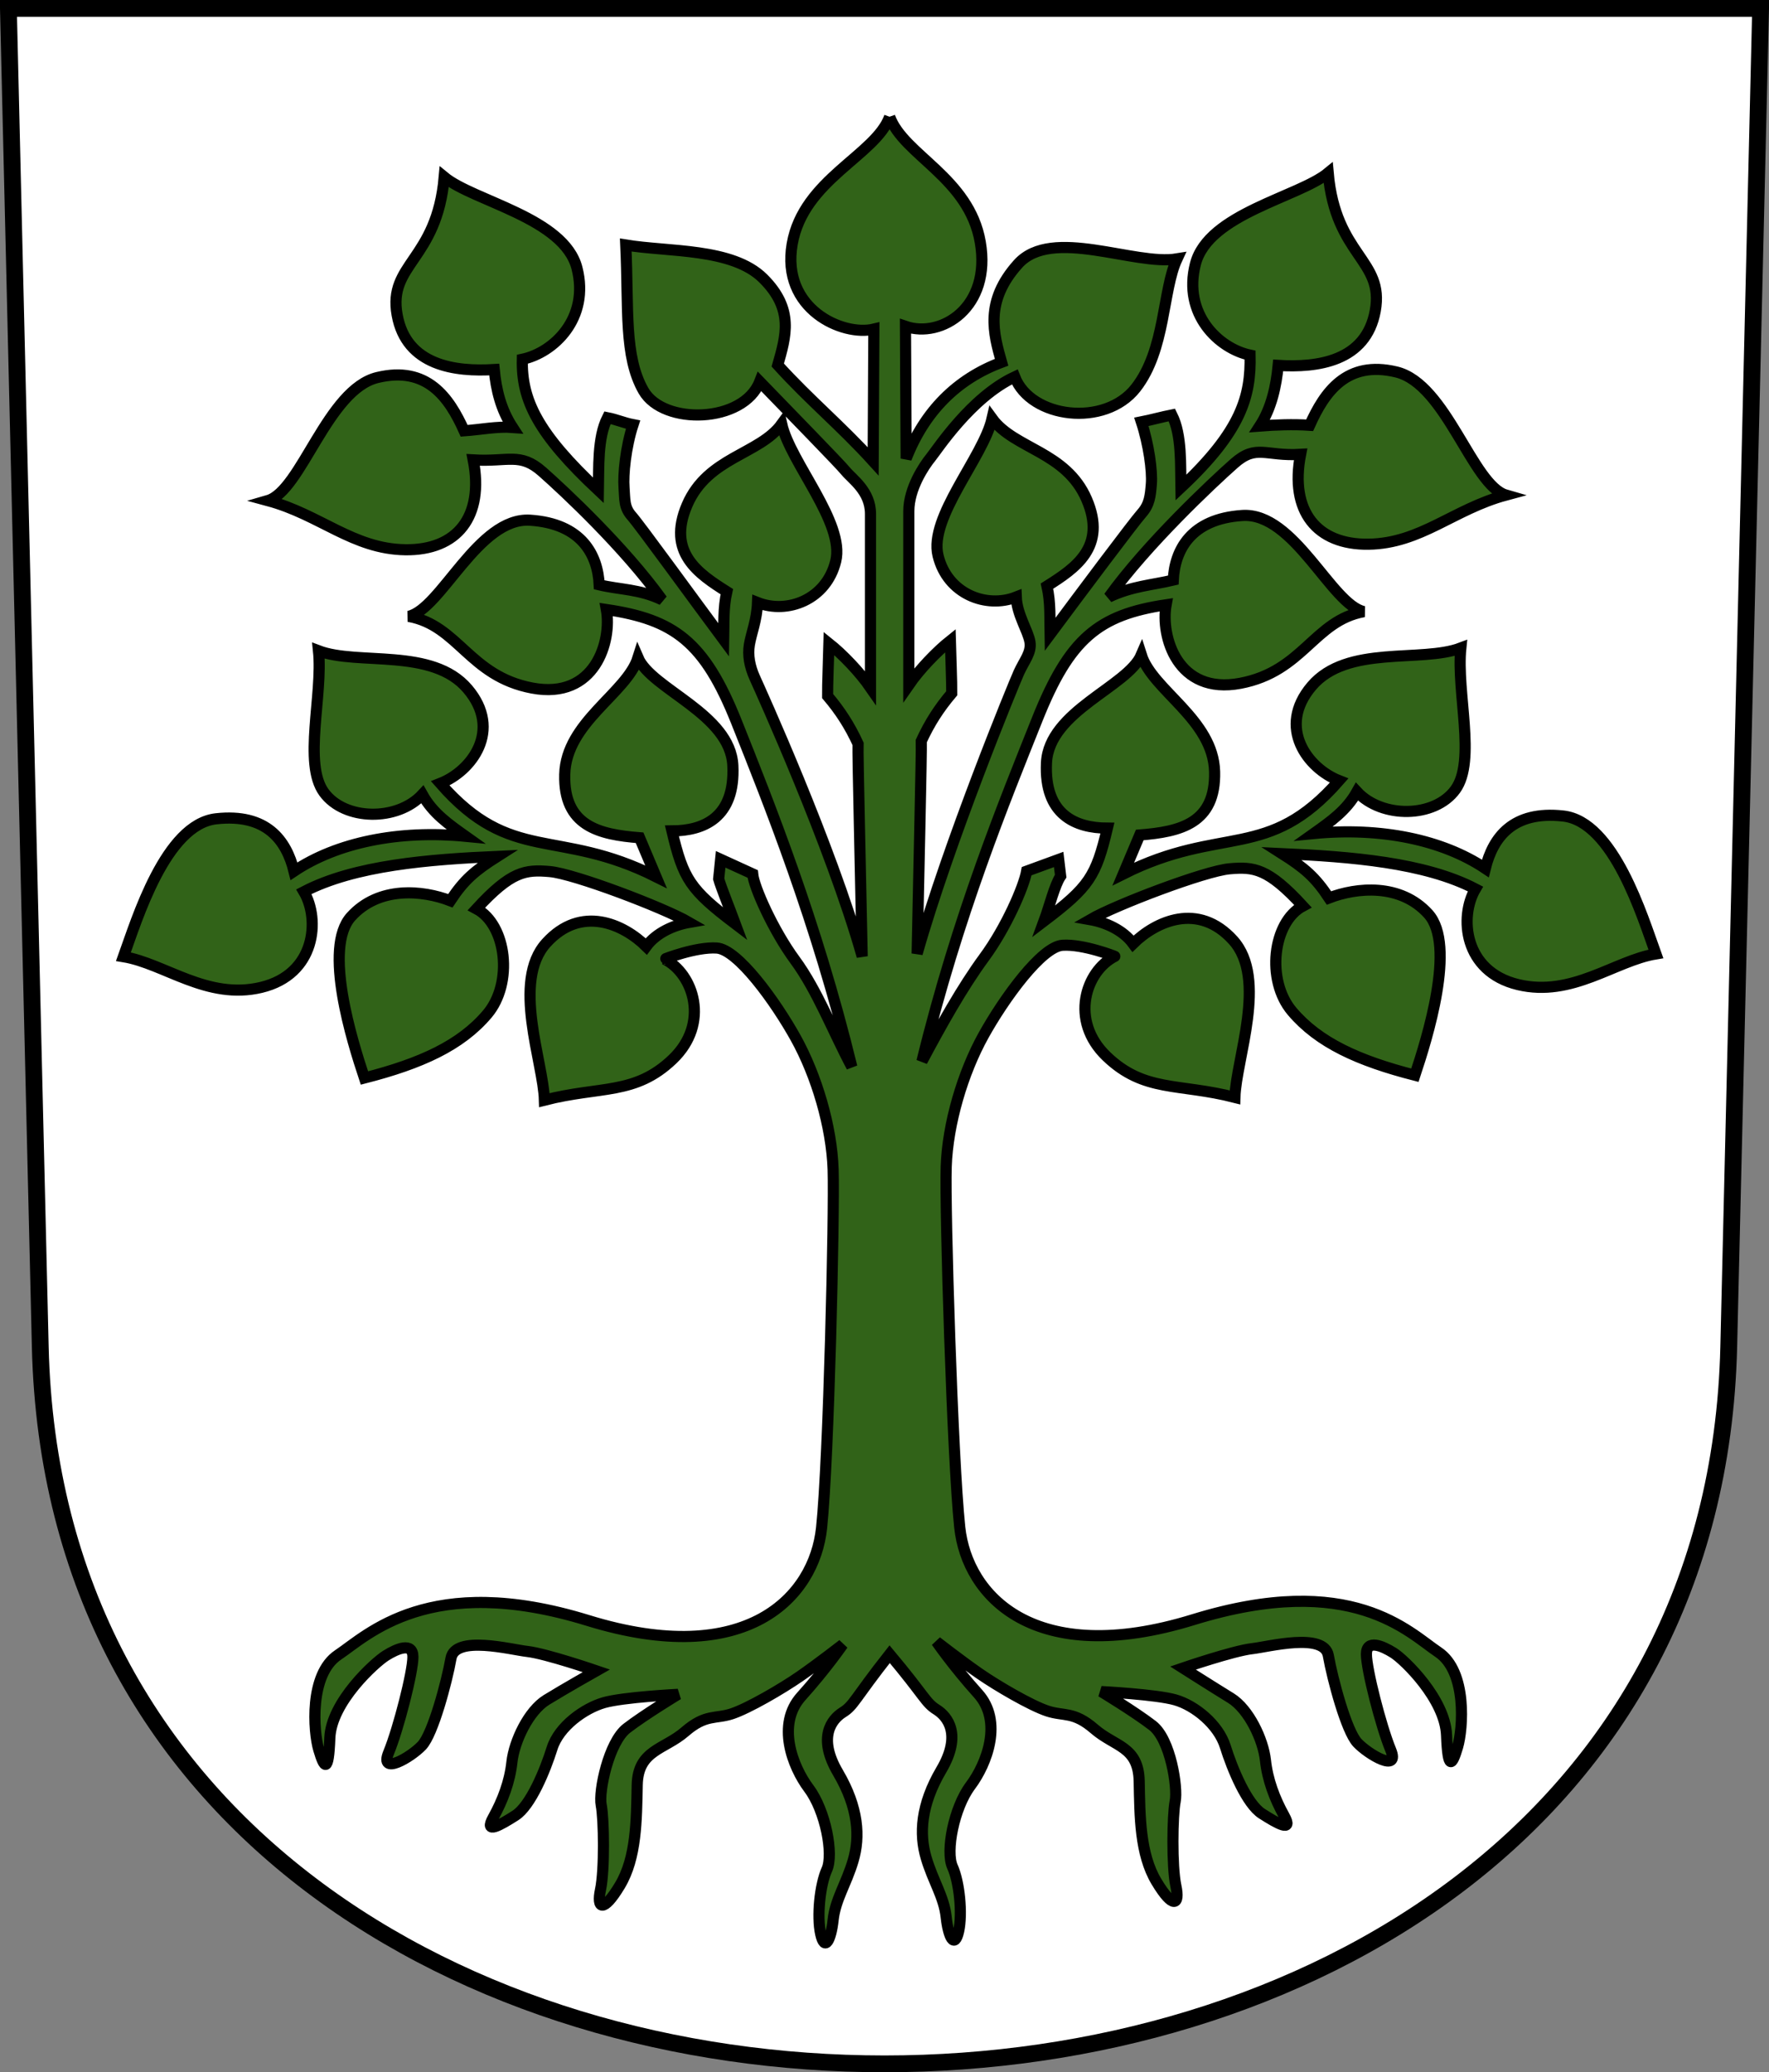 <svg xmlns="http://www.w3.org/2000/svg" version="1.0" width="225.133" height="263.708"><rect width="100%" height="100%" fill="#808080" stroke="none"/><path d="m34.947 762.048 4.055 170.325c2.896 121.661 211.99 121.661 214.886 0l4.055-170.325H34.947z" style="fill:#fff;fill-opacity:1;fill-rule:evenodd;stroke:#000;stroke-width:2.137;stroke-linecap:butt;stroke-miterlimit:4;stroke-dashoffset:0;stroke-opacity:1" transform="translate(-33.878 -760.98)"/><path d="M147.101 775.838c1.779 4.897 10.11 7.75 11.533 15.963 1.438 8.298-4.957 12.285-9.522 10.707l.088 16.827c2.337-5.99 6.443-10.125 12.144-12.253-1.029-3.644-2.197-7.75 2.102-12.52 4.298-4.771 14.806.263 20.228-.637-1.872 4.018-1.43 11.547-5.248 16.43-3.926 5.02-13.353 3.878-15.41-1.413-5.548 2.584-9.868 9.263-10.678 10.255-.852 1.045-2.798 3.93-2.798 6.833v22.114c1.38-1.997 3.554-4.259 5.286-5.639.03 1.175.197 5.558.177 6.696-1.607 1.899-2.814 3.764-3.877 6.079.059 1.13-.352 18.031-.528 27.047 4.023-14.184 12.242-34.198 12.95-35.77.676-1.497 1.628-2.536 1.41-3.876-.232-1.425-1.663-3.497-1.746-5.73-3.784 1.5-8.754-.35-9.952-5.263-1.193-4.893 5.76-12.535 6.878-17.45 2.816 3.878 9.41 4.184 12.036 10.292 2.602 6.052-1.434 8.75-5.054 11.037.484 2.137.35 4.097.393 6.145 3.906-5.256 10.632-14.243 11.675-15.417 1-1.127 1.1-2.254 1.218-3.737.132-1.655-.33-5.015-1.27-7.893 1.204-.235 2.679-.646 3.883-.88 1.292 2.554 1.086 6.43 1.145 9.25 7.71-7.226 8.924-11.654 8.804-16.864-3.983-.838-8.59-5.205-6.954-11.6 1.638-6.4 13.159-8.511 16.895-11.593.938 10.618 7.177 11.012 5.993 17.554-1.174 6.482-7.41 7.249-12.355 6.946-.251 2.63-.855 5.437-2.34 7.716 1.932-.15 4.288-.24 6.344-.097 1.908-4.246 4.719-8.305 11.043-6.781 6.346 1.528 9.685 14.43 13.944 15.662-6.67 1.797-10.846 6.16-17.495 6.255-6.586.093-10.05-4.194-8.647-11.433-4.484.27-5.622-1.346-8.448 1.151-2.869 2.536-11.163 10.348-15.946 17.004 2.892-1.384 5.523-1.52 8.193-2.156.177-3.782 2.206-7.792 8.792-8.221 6.593-.43 11.332 11.344 15.468 12.236-6.343 1.142-7.72 7.61-15.73 9.12-8.023 1.514-10.166-5.981-9.44-9.993-8.601 1.277-12.305 4.3-16.397 14.558-4.123 10.334-10.143 24.98-14.677 43.54 2.41-4.526 5.109-9.385 7.932-13.228 2.792-3.8 5.049-9.008 5.394-10.97l4.075-1.49.25 2.119c-.777 1.156-1.413 3.82-2.119 5.731 5.773-4.385 6.612-5.688 8.068-11.835-4.07-.015-8.063-1.71-7.755-8.302.308-6.6 10.349-9.709 12.074-13.741 1.425 4.516 9.16 8.21 9.325 14.856.163 6.586-4.356 7.646-9.527 8.058l-2.093 4.962c12.59-6.309 18.395-1.518 27.46-11.88-3.986-1.56-7.944-6.773-3.488-12.024 4.499-5.303 13.964-2.947 18.984-4.854-.58 5.651 1.982 14.336-.692 18.019-2.63 3.625-9.357 3.7-12.528.271-1.335 2.396-3.357 3.795-5.502 5.32 8.525-.825 16.365.781 21.837 4.442.98-3.95 3.498-7.387 9.917-6.67 6.43.718 10.092 12.843 11.793 17.547-5.237.865-10.651 5.555-17.533 3.908-6.965-1.667-7.503-8.666-5.434-12.177-6.465-3.368-15.885-4.106-24.63-4.497 2.908 1.85 4.236 2.99 5.995 5.648 3.516-1.359 9.093-1.898 12.638 2.03 3.589 3.975-.167 15.885-1.707 20.527-7.185-1.84-12.238-4.132-15.627-8.126-3.345-3.943-2.472-11.362 1.366-13.401-4.43-4.823-6.231-5.015-9.331-4.744-3.105.271-14.444 4.572-17.73 6.472 1.947.342 4.185 1.317 5.458 3.057 2.9-2.857 8.3-5.334 12.726-.438 4.431 4.902.362 15.181.232 20-7.185-1.84-11.533-.618-16.332-5.22-4.755-4.559-2.659-10.863 1.047-12.726.04-.004-4.012-1.59-6.655-1.413-2.643.176-7.4 6.695-10.044 11.453-2.643 4.757-4.581 11.277-4.757 16.74-.176 5.461.793 37.082 1.72 45.856.925 8.774 9.512 18.004 29.722 11.774 20.176-6.22 27.476 1.661 31.176 4.128 3.7 2.467 3.148 9.772 2.467 12.07-.705 2.379-1.233 3.083-1.41-1.498-.176-4.581-5.352-9.603-6.762-10.484-1.41-.88-3.436-1.762-3.436.176 0 1.939 1.85 9.163 3.084 12.158 1.233 2.996-2.82.616-4.23-.88-1.409-1.498-3.17-8.106-3.7-11.101-.528-2.996-7.64-1.11-9.69-.881-2.38.264-8.81 2.466-8.81 2.466s3.803 2.416 6.094 3.825c2.29 1.41 4.122 5.295 4.405 7.93.264 2.466 1.16 4.854 2.378 7.047 1.219 2.194-.88.97-2.819-.264-1.938-1.233-3.788-5.726-4.67-8.546-.88-2.819-3.89-5.234-6.358-5.939-2.466-.705-9.426-1.057-9.426-1.057s4.228 2.555 6.519 4.317c2.29 1.762 3.238 7.892 2.886 9.654-.352 1.762-.44 8.282.088 10.749.529 2.466-.352 2.995-2.467-.529-2.114-3.524-2.113-8.31-2.202-12.775-.09-4.463-3.062-4.368-5.706-6.659-2.643-2.29-3.876-1.586-5.99-2.29-2.115-.705-6.344-3.172-8.634-4.758-2.29-1.586-5.463-4.053-5.463-4.053s2.115 3.084 5.287 6.608c3.171 3.524 1.145 8.898-.97 11.718-2.114 2.819-3.171 8.37-2.29 10.307.88 1.939 1.29 5.958.793 8.194-.529 2.379-1.322.705-1.586-1.762-.282-2.634-1.674-4.582-2.555-7.577-.881-2.995-.705-6.696 1.938-11.189 2.64-4.487.793-6.784-.617-7.665-1.41-.88-1.456-1.674-5.963-7.048-4.506 5.727-4.553 6.52-5.963 7.4-1.41.882-3.256 3.178-.617 7.666 2.643 4.493 2.82 8.193 1.939 11.188-.881 2.996-2.273 4.943-2.555 7.577-.265 2.467-1.058 4.14-1.586 1.762-.497-2.236-.088-6.255.793-8.193.88-1.938-.176-7.489-2.29-10.308-2.115-2.82-4.142-8.193-.97-11.718 3.172-3.524 5.286-6.607 5.286-6.607s-3.172 2.467-5.462 4.053c-2.29 1.585-6.52 4.052-8.634 4.757-2.115.705-3.348 0-5.991 2.29-2.643 2.291-5.99 2.32-6.079 6.784-.09 4.464-.088 9.251-2.203 12.775-2.114 3.524-2.995 2.996-2.466.529.528-2.467.44-8.987.088-10.749-.353-1.762.969-8.017 3.26-9.779 2.29-1.762 6.519-4.317 6.519-4.317s-6.96.353-9.427 1.057c-2.467.705-5.726 2.996-6.607 5.815-.881 2.82-2.732 7.312-4.67 8.546-1.938 1.233-4.038 2.458-2.819.264 1.219-2.193 2.114-4.581 2.379-7.048.282-2.634 2.114-6.52 4.405-7.929 2.29-1.41 6.343-3.7 6.343-3.7s-6.431-2.203-8.81-2.467c-2.05-.228-9.163-2.115-9.691.88-.529 2.996-2.29 9.604-3.7 11.102-1.409 1.496-5.463 3.876-4.23.88 1.234-2.995 3.084-10.22 3.084-12.157 0-1.939-2.026-1.057-3.436-.176-1.41.88-6.96 5.902-7.136 10.484-.176 4.58-.705 3.876-1.41 1.497-.68-2.298-1.233-9.603 2.467-12.07 3.7-2.466 11.624-10.596 31.8-4.377 20.21 6.23 28.796-3 29.723-11.774.926-8.773 1.646-40.145 1.47-45.608-.177-5.462-2.115-11.981-4.758-16.739-2.643-4.757-7.4-11.277-10.043-11.453-2.643-.176-6.696 1.41-6.656 1.413 3.706 1.863 5.803 8.168 1.047 12.727-4.799 4.601-9.147 3.38-16.331 5.219-.13-4.818-4.2-15.098.231-20 4.426-4.895 9.827-2.418 12.726.438 1.273-1.74 3.512-2.715 5.459-3.057-3.286-1.9-14.625-6.2-17.73-6.472-3.1-.27-4.902-.079-9.332 4.744 3.838 2.04 4.712 9.459 1.366 13.401-3.389 3.994-8.442 6.287-15.627 8.126-1.54-4.641-5.295-16.552-1.706-20.527 3.544-3.927 9.122-3.388 12.638-2.03 1.758-2.657 3.087-3.797 5.994-5.647-8.744.39-18.164 1.128-24.63 4.496 2.07 3.511 1.531 10.51-5.434 12.177-6.881 1.647-12.296-3.043-17.532-3.907 1.7-4.705 5.362-16.83 11.792-17.548 6.42-.716 8.938 2.72 9.917 6.67 5.473-3.66 13.313-5.266 21.838-4.442-2.146-1.524-4.167-2.923-5.503-5.32-3.17 3.429-9.897 3.354-12.528-.27-2.673-3.684-.111-12.368-.692-18.02 5.02 1.908 14.486-.449 18.985 4.854 4.455 5.251.498 10.465-3.488 12.025 9.065 10.362 14.87 5.57 27.46 11.88l-2.093-4.963c-5.171-.412-9.69-1.472-9.527-8.057.165-6.647 7.9-10.34 9.325-14.857 1.725 4.033 11.766 7.141 12.073 13.742.308 6.592-3.684 8.286-7.755 8.301 1.456 6.148 2.295 7.45 8.069 11.836-.707-1.91-1.855-4.75-2.119-5.732l.25-2.491 4.075 1.862c.138 1.622 2.601 7.17 5.394 10.97 2.823 3.843 4.817 9.055 7.226 13.581-4.534-18.56-10.553-33.558-14.676-43.893-4.093-10.258-7.964-13.031-16.565-14.308.726 4.011-1.417 11.507-9.44 9.994-8.009-1.51-9.386-7.98-15.73-9.122 4.137-.891 8.875-12.666 15.469-12.236 6.585.43 8.614 4.44 8.792 8.222 2.669.635 5.116.522 8.008 1.906-4.783-6.655-12.373-13.763-15.242-16.298-2.825-2.498-4.317-1.234-8.8-1.504 1.402 7.239-2.06 11.526-8.648 11.433-6.648-.095-10.824-4.458-17.495-6.255 4.26-1.232 7.6-14.134 13.944-15.662 6.325-1.524 9.136 2.535 11.044 6.781 2.056-.144 4.236-.582 6.167-.432-1.485-2.278-2.088-4.733-2.34-7.364-4.944.303-11.181-.463-12.354-6.945-1.185-6.543 5.055-6.937 5.993-17.554 3.736 3.081 15.257 5.192 16.895 11.593 1.636 6.394-2.972 10.761-6.955 11.6-.12 5.21 1.975 9.462 9.685 16.687.06-2.819-.146-6.695 1.146-9.25 1.204.235 2.055.646 3.26.88-.94 2.879-1.278 6.363-1.146 8.018.119 1.483-.03 2.486.97 3.612 1.042 1.175 7.81 10.513 11.717 15.77.042-2.048-.091-4.009.392-6.145-3.62-2.287-7.655-4.985-5.053-11.037 2.625-6.109 9.22-6.414 12.036-10.292 1.117 4.915 8.071 12.557 6.878 17.45-1.198 4.912-6.168 6.763-9.952 5.263-.083 2.233-.81 3.953-1.042 5.378-.218 1.339.03 2.731.705 4.229.709 1.57 9.633 21.232 13.656 35.416-.176-9.015-.587-25.916-.529-27.047-1.062-2.314-2.27-4.18-3.876-6.079-.02-1.137.147-5.52.176-6.695 1.733 1.38 3.906 3.641 5.286 5.638v-22.113c0-2.903-2.32-4.418-3.172-5.463-.81-.992-6.873-7.173-10.927-11.376-2.056 5.29-12.253 5.59-14.787 1.164-2.512-4.389-1.88-10.419-2.258-18.549 5.423.9 13.564.352 17.488 4.25 3.969 3.942 2.881 7.382 1.853 11.026 4.081 4.495 8.062 7.757 12.143 12.252l.088-16.826c-3.942.954-11.832-2.534-10.394-10.832 1.423-8.213 10.627-11.294 12.405-16.191z" style="color:#000;fill:#316318;fill-opacity:1;fill-rule:evenodd;stroke:#000;stroke-width:1.417;stroke-linecap:butt;stroke-linejoin:miter;marker:none;marker-start:none;marker-mid:none;marker-end:none;stroke-miterlimit:4;stroke-dasharray:none;stroke-dashoffset:0;stroke-opacity:1;visibility:visible;display:inline;overflow:visible;enable-background:accumulate" transform="translate(-33.878 -760.98)"/></svg>